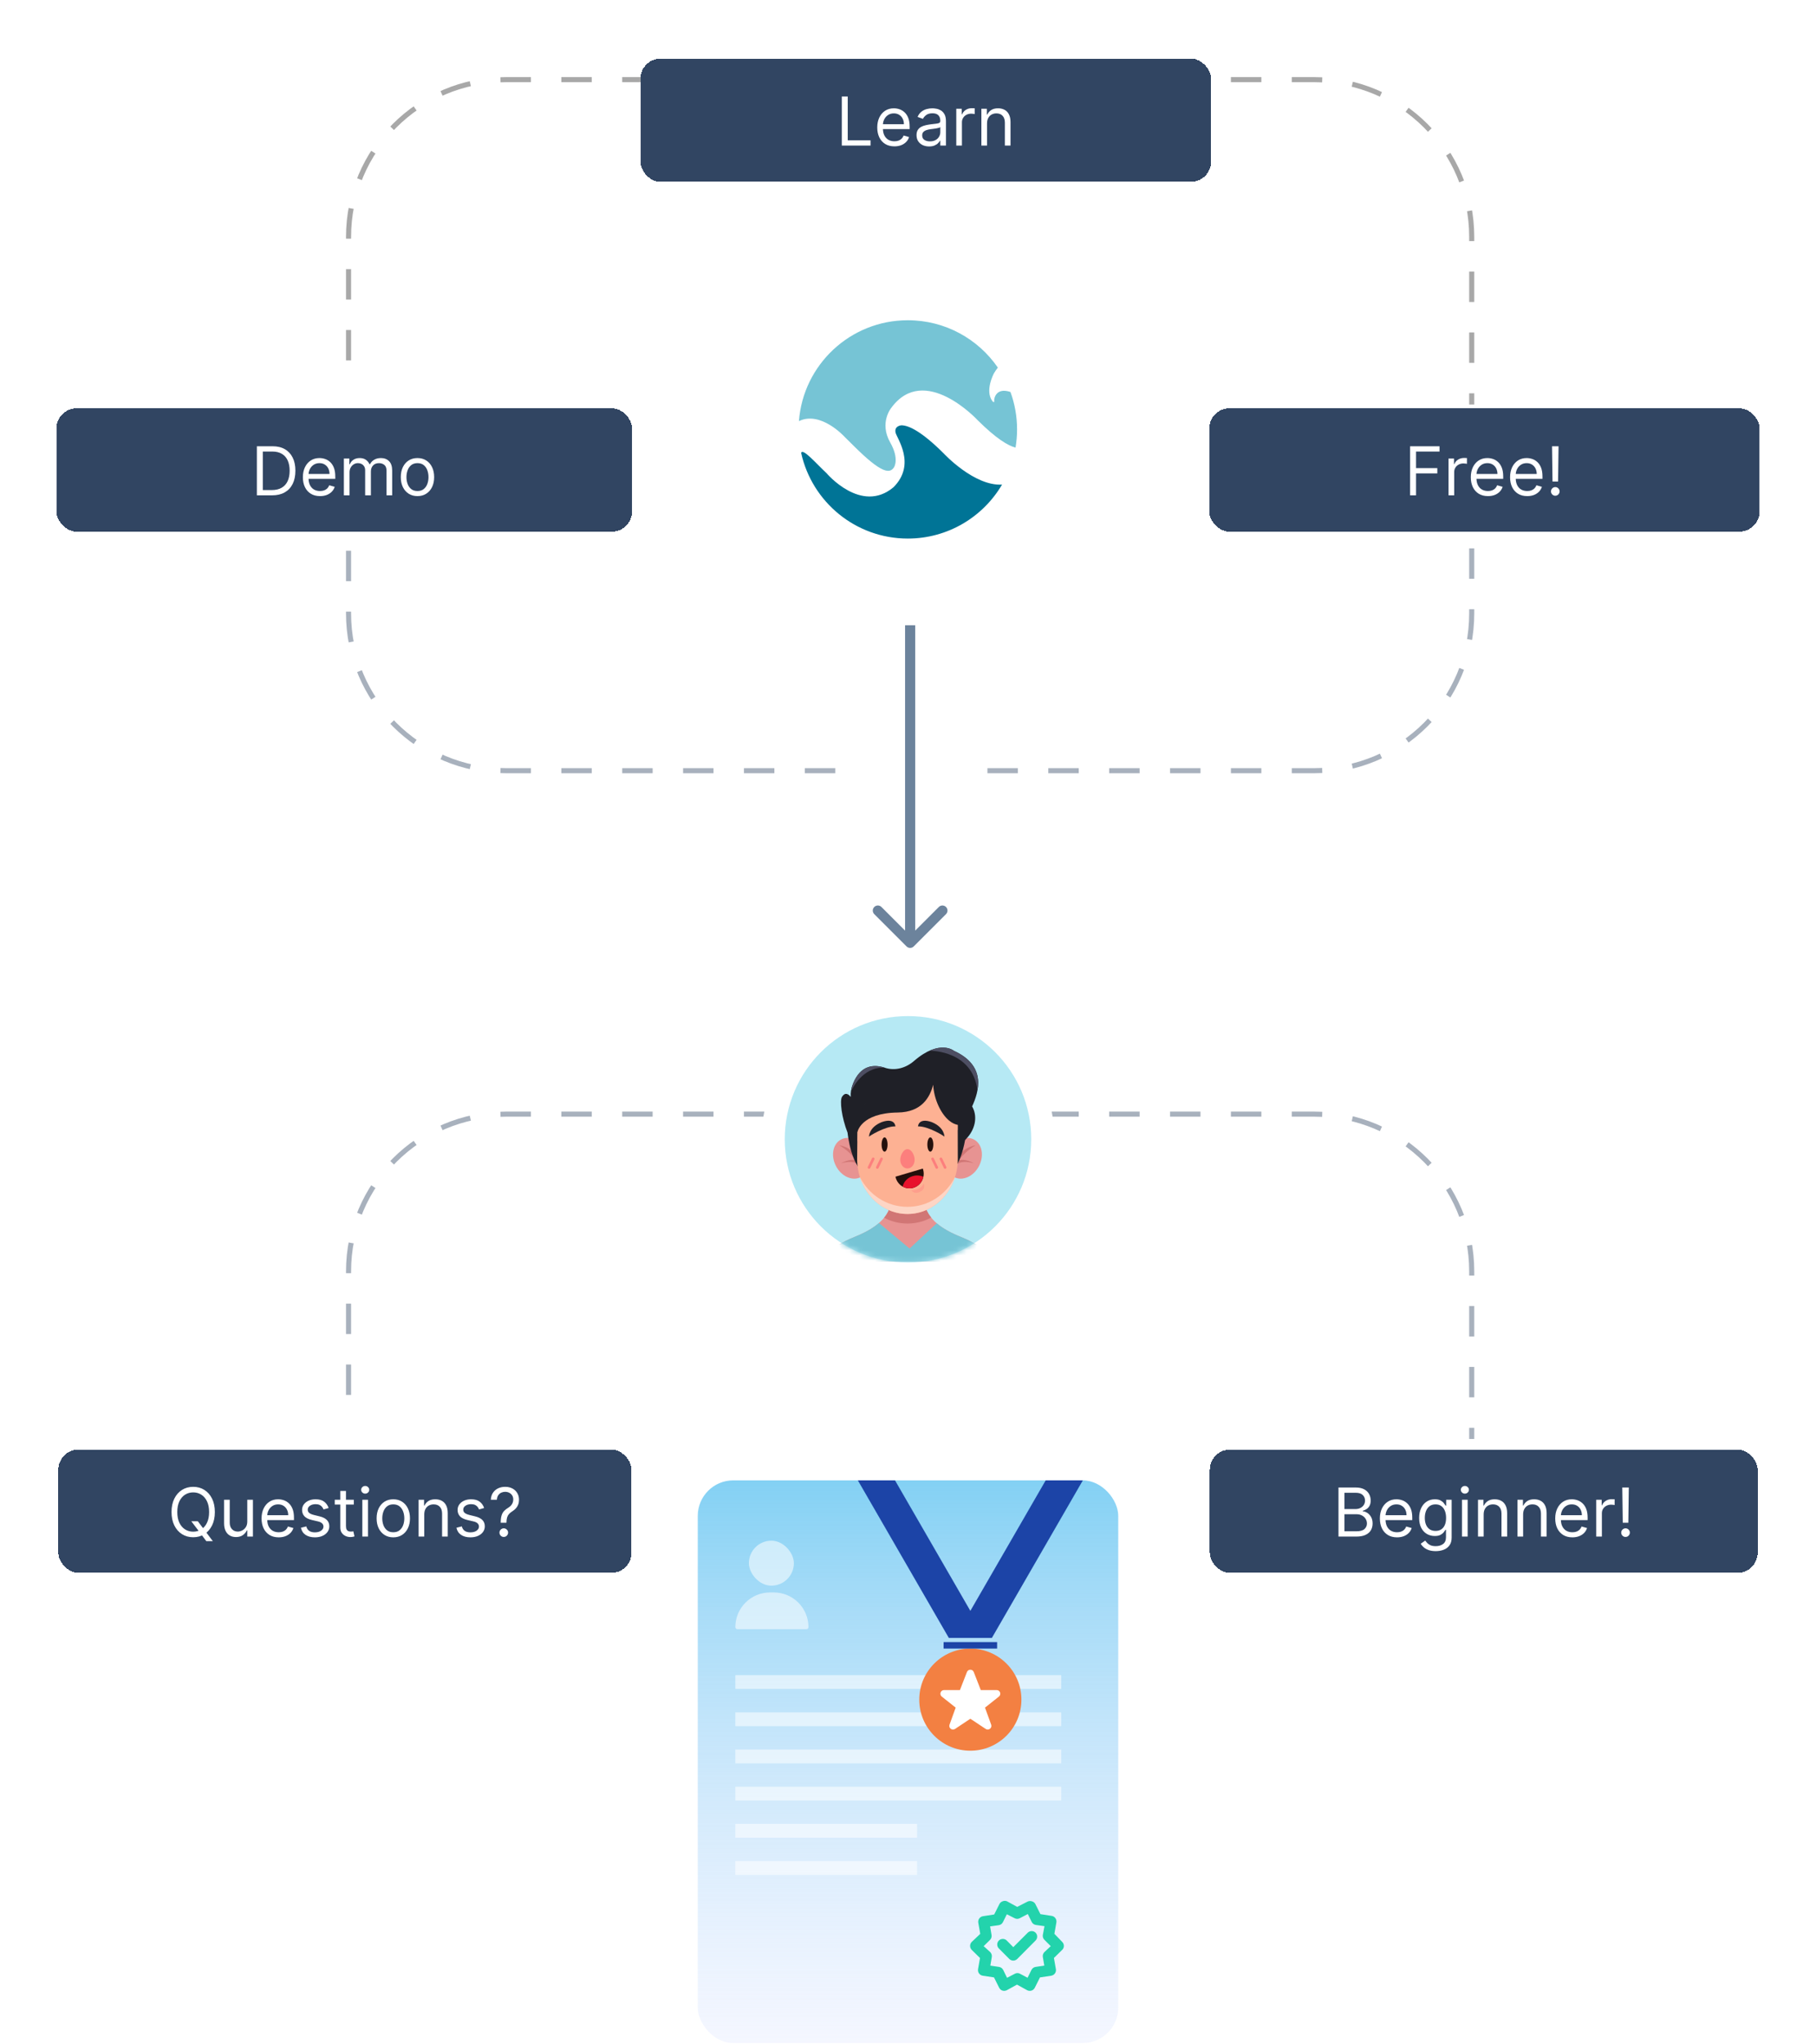 <svg width="358" height="403" viewBox="0 0 358 403" fill="none" xmlns="http://www.w3.org/2000/svg">
<path d="M68.711 71.058V46.703C68.711 29.582 82.59 15.703 99.711 15.703H259.129C276.25 15.703 290.129 29.582 290.129 46.703V79.741" stroke="black" stroke-opacity="0.34" stroke-dasharray="6 6"/>
<path d="M68.711 275.003V250.648C68.711 233.528 82.59 219.648 99.711 219.648H259.129C276.25 219.648 290.129 233.528 290.129 250.648V283.686" stroke="#314562" stroke-opacity="0.42" stroke-dasharray="6 6"/>
<path d="M68.711 96.583V120.937C68.711 138.058 82.59 151.938 99.711 151.938H259.129C276.25 151.938 290.129 138.058 290.129 120.937V87.9" stroke="#314562" stroke-opacity="0.42" stroke-dasharray="6 6"/>
<g filter="url(#filter0_d_784_9087)">
<rect x="150.152" y="55.922" width="57.698" height="57.466" rx="28.733" fill="white"/>
</g>
<g filter="url(#filter1_d_784_9087)">
<rect x="150.152" y="195.877" width="57.698" height="57.466" rx="28.733" fill="white"/>
</g>
<rect x="168.016" y="142.82" width="22.807" height="23.506" fill="white"/>
<path d="M180.129 186.584C179.738 186.975 179.105 186.975 178.715 186.584L172.351 180.22C171.96 179.83 171.96 179.196 172.351 178.806C172.741 178.415 173.374 178.415 173.765 178.806L179.422 184.463L185.079 178.806C185.469 178.415 186.102 178.415 186.493 178.806C186.883 179.196 186.883 179.83 186.493 180.22L180.129 186.584ZM178.422 185.877L178.422 123.268L180.422 123.268L180.422 185.877L178.422 185.877Z" fill="#6C839C"/>
<path d="M195.994 78.972C196.079 79.542 195.678 79.133 195.678 79.133C194.045 77.047 195.963 73.559 195.963 73.559C196.21 73.159 196.456 72.797 196.71 72.466C192.828 66.83 186.333 63.135 178.961 63.135C167.621 63.135 158.338 71.904 157.498 83.022C161.789 80.943 166.465 86.086 166.465 86.086L168.306 87.91C173.845 93.438 175.44 93.392 176.241 92.122C176.241 92.122 177.351 90.513 175.502 87.248C173.26 83.306 175.718 80.388 175.718 80.388C182.243 71.527 192.689 82.798 192.689 82.798C196.379 86.478 198.721 87.857 200.2 88.249C200.393 87.079 200.501 85.886 200.501 84.662C200.501 82.067 200.038 79.58 199.199 77.278C196.341 76.3 195.94 78.61 195.994 78.98V78.972Z" fill="#76C4D5"/>
<path d="M186.07 89.422C181.725 85.087 179.175 83.855 177.696 83.848C177.534 83.863 176.301 84.002 176.54 85.257C176.756 86.35 180.693 91.493 176.147 96.051C169.776 101.417 162.935 93.279 162.935 93.279C160.817 91.308 158.259 88.298 157.936 89.291C160.062 98.946 168.667 106.175 178.959 106.175C186.879 106.175 193.797 101.902 197.541 95.535C192.048 95.866 186.07 89.422 186.07 89.422Z" fill="#007496"/>
<circle cx="179.001" cy="224.61" r="28.851" fill="white"/>
<circle cx="179" cy="224.61" r="24.295" fill="#B6E9F4"/>
<mask id="mask0_784_9087" style="mask-type:alpha" maskUnits="userSpaceOnUse" x="154" y="200" width="50" height="49">
<circle cx="179.001" cy="224.608" r="24.294" fill="#C4C4C4"/>
</mask>
<g mask="url(#mask0_784_9087)">
<path d="M189.364 243.83C183.555 241.492 181.641 238.586 182.136 234.406H178.582H178.156H175.745C176.241 238.586 174.327 241.492 168.517 243.83C162.708 246.167 161.928 248.72 161.928 248.72H177.478H178.579H195.951C195.954 248.72 195.177 246.167 189.364 243.83Z" fill="#E79392"/>
<path d="M178.901 241.217C180.577 241.217 182.161 240.794 183.569 240.04C182.283 238.447 181.88 236.602 182.141 234.406H178.587H178.16H175.75C176.011 236.618 175.601 238.473 174.295 240.073C175.687 240.807 177.251 241.217 178.901 241.217Z" fill="#D17675"/>
<path d="M189.364 243.829C187.351 243.019 185.807 242.14 184.666 241.164L179.31 246.14L173.275 241.111C172.131 242.11 170.567 243.003 168.517 243.829C162.708 246.167 161.928 248.719 161.928 248.719H177.478H178.579H195.951C195.954 248.719 195.177 246.167 189.364 243.829Z" fill="#76C4D5"/>
<path d="M170.687 226.816C171.758 228.862 171.308 231.213 169.685 232.063C168.062 232.913 165.876 231.941 164.805 229.891C163.733 227.844 164.183 225.493 165.807 224.643C167.433 223.794 169.616 224.766 170.687 226.816Z" fill="#E79392"/>
<path d="M169.747 230.725C169.74 230.642 169.724 230.569 169.717 230.49C169.731 230.55 169.737 230.596 169.74 230.635C169.731 230.219 169.671 229.878 169.565 229.611C168.719 226.142 165.479 225.795 165.479 225.795C167.122 226.787 168.147 227.881 168.782 228.787C167.614 228.311 165.816 229.32 165.816 229.32C167.955 228.754 168.927 229.224 169.373 229.766C169.661 230.348 169.747 230.725 169.747 230.725Z" fill="#D17675"/>
<path d="M187.107 226.816C186.036 228.862 186.486 231.213 188.109 232.063C189.733 232.913 191.918 231.941 192.99 229.891C194.061 227.844 193.611 225.493 191.988 224.643C190.364 223.794 188.179 224.766 187.107 226.816Z" fill="#E79392"/>
<path d="M188.051 230.725C188.057 230.642 188.074 230.569 188.081 230.49C188.067 230.55 188.061 230.596 188.057 230.635C188.067 230.219 188.127 229.878 188.233 229.611C189.079 226.142 192.319 225.795 192.319 225.795C190.676 226.787 189.651 227.881 189.016 228.787C190.18 228.311 191.982 229.32 191.982 229.32C189.846 228.754 188.871 229.224 188.424 229.766C188.133 230.348 188.051 230.725 188.051 230.725Z" fill="#D17675"/>
<path d="M191.642 218.121C192.961 215.235 194.571 210.136 188.048 207.16C188.094 207.184 185.257 204.793 180.215 209.141C178.608 210.553 176.452 211.171 174.409 210.493C172.372 209.815 169.687 209.895 168.183 213.591C167.779 214.583 167.65 215.473 167.717 216.26C167.244 215.665 166.599 215.278 165.997 216.223C165.511 216.974 165.911 220.3 167.088 223.306C167.088 223.306 167.776 230.527 171.066 231.648L174.306 227.204C176.991 227.141 180.34 227.055 183.091 226.992L186.487 231.648C188.838 230.848 189.86 226.939 190.253 224.767C190.382 224.625 190.508 224.483 190.637 224.341C192.154 222.667 192.726 220.346 191.797 218.425C191.754 218.32 191.701 218.22 191.642 218.121Z" fill="#1F2027"/>
<path d="M174.412 210.493C172.376 209.815 169.691 209.895 168.186 213.591C168.028 213.981 167.912 214.355 167.836 214.712L167.919 214.917C167.915 214.917 169.909 210.262 174.412 210.493Z" fill="#4D4E62"/>
<path d="M188.044 207.16C188.08 207.18 186.368 205.735 183.227 207.147C183.842 207.14 191.688 207.23 192.699 214.917C193.172 212.269 192.541 209.21 188.044 207.16Z" fill="#4D4E62"/>
<path d="M175.906 215.163C172.143 215.163 169.082 218.191 169.042 221.954L168.973 228.497C168.973 234.482 173.416 239.332 178.895 239.332C184.377 239.332 188.818 234.482 188.818 228.497L188.798 221.557C188.788 218.023 186.516 213.152 182.982 213.152L175.906 215.163Z" fill="#FDB193"/>
<path opacity="0.39" d="M179.686 234.675C179.686 234.675 181.464 234.732 182.099 233.316C182.099 233.316 182.605 234.345 181.392 234.95C180.182 235.558 179.686 234.675 179.686 234.675Z" fill="#FF8282"/>
<path opacity="0.55" d="M188.809 221.553C188.799 218.019 186.528 213.148 182.993 213.148L175.911 215.159C172.148 215.159 169.086 218.187 169.047 221.95L169.014 225.051L170.009 223.349C170.016 223.319 170.697 220.403 176.982 220.323C179.178 220.294 181.852 219.652 183.588 217.133C184.213 219.011 185.258 220.7 186.501 221.715C187.225 222.304 187.999 222.658 188.806 222.777L188.809 221.553Z" fill="#FDB193"/>
<path d="M178.895 237.923C174.808 237.923 171.267 235.533 169.518 232.041C170.863 236.283 174.55 239.332 178.895 239.332C183.239 239.332 186.926 236.283 188.272 232.041C186.522 235.533 182.981 237.923 178.895 237.923Z" fill="#FDD5C5"/>
<path d="M181.92 230.383C182.036 230.697 182.099 231.037 182.099 231.395C182.099 232.988 180.839 234.281 179.285 234.281C177.926 234.281 176.792 233.292 176.527 231.98L181.92 230.383Z" fill="#230F0B"/>
<path d="M179.278 234.281C178.796 234.281 178.346 234.155 177.949 233.937C178.207 232.684 179.388 231.738 180.803 231.738C181.242 231.738 181.656 231.831 182.029 231.993C181.765 233.299 180.634 234.281 179.278 234.281Z" fill="#E8132C"/>
<path d="M180.313 228.66C180.313 229.599 179.679 230.359 178.895 230.359C178.111 230.359 177.477 229.599 177.477 228.66C177.477 227.721 178.111 226.547 178.895 226.547C179.679 226.544 180.313 227.717 180.313 228.66Z" fill="#FC7F7D"/>
<path d="M183.992 225.639C183.992 226.416 183.727 227.048 183.403 227.048C183.079 227.048 182.814 226.416 182.814 225.639C182.814 224.862 183.079 224.23 183.403 224.23C183.727 224.227 183.992 224.859 183.992 225.639Z" fill="#25110D"/>
<path d="M186.183 224.095C186.259 224.052 182.995 221.989 180.982 222.065C180.955 222.098 181.022 220.266 183.693 221.225C186.282 222.29 186.16 224.125 186.183 224.095Z" fill="#1F2027"/>
<path d="M174.383 227.048C174.709 227.048 174.972 226.417 174.972 225.639C174.972 224.861 174.709 224.23 174.383 224.23C174.058 224.23 173.795 224.861 173.795 225.639C173.795 226.417 174.058 227.048 174.383 227.048Z" fill="#25110D"/>
<path d="M171.308 224.095C171.232 224.052 174.495 221.989 176.509 222.065C176.535 222.098 176.469 220.266 173.798 221.225C171.205 222.29 171.331 224.125 171.308 224.095Z" fill="#1F2027"/>
<path d="M172.956 230.422C172.919 230.422 172.88 230.412 172.843 230.396C172.714 230.333 172.658 230.178 172.721 230.049L173.544 228.346C173.607 228.217 173.763 228.164 173.892 228.224C174.021 228.286 174.077 228.442 174.014 228.571L173.191 230.274C173.144 230.369 173.052 230.422 172.956 230.422Z" fill="#FC7F7D"/>
<path d="M171.315 230.422C171.279 230.422 171.239 230.412 171.203 230.396C171.074 230.333 171.018 230.178 171.08 230.049L171.904 228.346C171.967 228.217 172.122 228.164 172.251 228.224C172.38 228.286 172.436 228.442 172.373 228.571L171.55 230.274C171.507 230.369 171.414 230.422 171.315 230.422Z" fill="#FC7F7D"/>
<path d="M184.67 230.424C184.574 230.424 184.482 230.371 184.436 230.275L183.612 228.572C183.549 228.443 183.602 228.288 183.735 228.225C183.864 228.162 184.019 228.218 184.082 228.347L184.905 230.05C184.968 230.179 184.915 230.334 184.783 230.397C184.746 230.417 184.707 230.424 184.67 230.424Z" fill="#FC7F7D"/>
<path d="M186.311 230.424C186.215 230.424 186.123 230.371 186.076 230.275L185.253 228.572C185.19 228.443 185.243 228.288 185.375 228.225C185.504 228.162 185.66 228.218 185.722 228.347L186.546 230.05C186.609 230.179 186.556 230.334 186.423 230.397C186.387 230.417 186.347 230.424 186.311 230.424Z" fill="#FC7F7D"/>
<path d="M189.247 218.729L184.589 210.764L173.33 214.173L167.293 221.49C168.596 222.455 169.035 223.176 169.035 223.176C169.035 223.176 169.687 219.42 176.974 219.327C181.755 219.264 183.339 216.269 183.964 213.845C184.096 216.672 185.472 219.588 187.131 220.941C188.361 221.946 189.552 221.962 190.52 221.642L189.247 218.729Z" fill="#1F2027"/>
</g>
<g filter="url(#filter2_d_784_9087)">
<rect x="126.258" y="3.545" width="112.486" height="24.314" rx="4" fill="#314562" shape-rendering="crispEdges"/>
<path d="M165.948 20.701V11.027H167.12V19.662H171.617V20.701H165.948ZM176.322 20.852C175.622 20.852 175.019 20.698 174.512 20.389C174.009 20.078 173.62 19.643 173.346 19.086C173.075 18.525 172.939 17.873 172.939 17.13C172.939 16.387 173.075 15.732 173.346 15.165C173.62 14.595 174.001 14.151 174.489 13.833C174.98 13.512 175.553 13.351 176.208 13.351C176.586 13.351 176.959 13.414 177.328 13.54C177.696 13.666 178.032 13.871 178.334 14.154C178.636 14.434 178.877 14.806 179.057 15.269C179.236 15.732 179.326 16.302 179.326 16.979V17.451H173.733V16.488H178.192C178.192 16.078 178.11 15.713 177.947 15.392C177.786 15.07 177.556 14.817 177.257 14.631C176.961 14.445 176.611 14.352 176.208 14.352C175.764 14.352 175.38 14.463 175.056 14.683C174.734 14.9 174.487 15.184 174.314 15.533C174.141 15.883 174.054 16.258 174.054 16.658V17.3C174.054 17.848 174.149 18.312 174.338 18.694C174.53 19.072 174.796 19.36 175.136 19.558C175.476 19.753 175.871 19.851 176.322 19.851C176.614 19.851 176.879 19.81 177.115 19.728C177.354 19.643 177.561 19.517 177.734 19.35C177.907 19.18 178.041 18.969 178.135 18.717L179.212 19.02C179.099 19.385 178.909 19.706 178.641 19.983C178.373 20.257 178.043 20.471 177.649 20.626C177.255 20.777 176.813 20.852 176.322 20.852ZM183.157 20.871C182.697 20.871 182.28 20.785 181.905 20.611C181.53 20.435 181.233 20.182 181.012 19.851C180.792 19.517 180.682 19.114 180.682 18.642C180.682 18.226 180.763 17.889 180.927 17.631C181.091 17.369 181.31 17.165 181.584 17.017C181.858 16.869 182.16 16.758 182.491 16.686C182.825 16.61 183.16 16.551 183.497 16.506C183.938 16.45 184.295 16.407 184.569 16.379C184.846 16.348 185.048 16.296 185.174 16.223C185.303 16.151 185.367 16.025 185.367 15.845V15.807C185.367 15.341 185.24 14.979 184.985 14.721C184.733 14.463 184.35 14.334 183.837 14.334C183.305 14.334 182.888 14.45 182.585 14.683C182.283 14.916 182.07 15.165 181.948 15.43L180.889 15.052C181.078 14.611 181.33 14.268 181.645 14.022C181.963 13.773 182.31 13.6 182.684 13.502C183.062 13.402 183.434 13.351 183.799 13.351C184.032 13.351 184.3 13.379 184.602 13.436C184.908 13.49 185.202 13.601 185.486 13.771C185.772 13.941 186.01 14.198 186.199 14.541C186.388 14.885 186.482 15.345 186.482 15.921V20.701H185.367V19.719H185.311C185.235 19.876 185.109 20.045 184.933 20.224C184.757 20.404 184.522 20.556 184.229 20.682C183.936 20.808 183.579 20.871 183.157 20.871ZM183.327 19.87C183.768 19.87 184.139 19.783 184.442 19.61C184.747 19.437 184.977 19.213 185.131 18.939C185.289 18.665 185.367 18.377 185.367 18.075V17.055C185.32 17.111 185.216 17.163 185.056 17.21C184.898 17.254 184.716 17.294 184.508 17.328C184.303 17.36 184.103 17.388 183.908 17.413C183.716 17.436 183.56 17.454 183.44 17.47C183.15 17.508 182.88 17.569 182.628 17.654C182.379 17.736 182.177 17.861 182.023 18.027C181.872 18.191 181.796 18.415 181.796 18.698C181.796 19.086 181.94 19.378 182.226 19.577C182.516 19.772 182.883 19.87 183.327 19.87ZM188.517 20.701V13.445H189.594V14.541H189.67C189.802 14.182 190.041 13.891 190.388 13.668C190.734 13.444 191.125 13.332 191.559 13.332C191.641 13.332 191.743 13.334 191.866 13.337C191.989 13.34 192.082 13.345 192.145 13.351V14.485C192.107 14.475 192.02 14.461 191.885 14.442C191.753 14.42 191.613 14.409 191.465 14.409C191.112 14.409 190.797 14.483 190.52 14.631C190.246 14.776 190.029 14.978 189.868 15.236C189.711 15.491 189.632 15.782 189.632 16.11V20.701H188.517ZM194.581 16.337V20.701H193.466V13.445H194.543V14.579H194.638C194.808 14.211 195.066 13.915 195.412 13.691C195.759 13.464 196.206 13.351 196.754 13.351C197.245 13.351 197.675 13.452 198.044 13.653C198.412 13.852 198.699 14.154 198.903 14.56C199.108 14.963 199.21 15.474 199.21 16.091V20.701H198.096V16.166C198.096 15.596 197.948 15.152 197.652 14.834C197.355 14.513 196.949 14.352 196.433 14.352C196.077 14.352 195.759 14.43 195.479 14.584C195.201 14.738 194.983 14.963 194.822 15.259C194.661 15.556 194.581 15.915 194.581 16.337Z" fill="white"/>
</g>
<g filter="url(#filter3_d_784_9087)">
<rect x="11.123" y="72.498" width="113.486" height="24.314" rx="4" fill="#314562" shape-rendering="crispEdges"/>
<path d="M53.623 89.654H50.638V79.98H53.756C54.694 79.98 55.497 80.174 56.165 80.561C56.832 80.945 57.344 81.498 57.7 82.219C58.056 82.937 58.234 83.797 58.234 84.798C58.234 85.806 58.054 86.674 57.695 87.401C57.336 88.125 56.813 88.683 56.127 89.073C55.441 89.461 54.606 89.654 53.623 89.654ZM51.809 88.615H53.548C54.348 88.615 55.011 88.461 55.536 88.152C56.062 87.844 56.455 87.404 56.713 86.834C56.971 86.264 57.1 85.586 57.1 84.798C57.1 84.017 56.972 83.345 56.717 82.781C56.462 82.214 56.081 81.78 55.574 81.478C55.067 81.172 54.436 81.019 53.68 81.019H51.809V88.615ZM63.09 89.805C62.391 89.805 61.788 89.651 61.281 89.343C60.777 89.031 60.388 88.596 60.114 88.039C59.843 87.478 59.708 86.826 59.708 86.083C59.708 85.34 59.843 84.685 60.114 84.118C60.388 83.548 60.769 83.104 61.257 82.786C61.748 82.465 62.321 82.304 62.976 82.304C63.354 82.304 63.727 82.367 64.096 82.493C64.464 82.619 64.8 82.824 65.102 83.107C65.404 83.388 65.645 83.759 65.825 84.222C66.004 84.685 66.094 85.255 66.094 85.932V86.404H60.501V85.441H64.96C64.96 85.031 64.879 84.666 64.715 84.345C64.554 84.024 64.324 83.77 64.025 83.584C63.729 83.398 63.38 83.306 62.976 83.306C62.532 83.306 62.148 83.416 61.824 83.636C61.503 83.854 61.255 84.137 61.082 84.487C60.909 84.836 60.822 85.211 60.822 85.611V86.253C60.822 86.801 60.917 87.266 61.106 87.647C61.298 88.025 61.564 88.313 61.904 88.511C62.244 88.706 62.639 88.804 63.09 88.804C63.383 88.804 63.647 88.763 63.883 88.681C64.123 88.596 64.329 88.47 64.502 88.303C64.675 88.133 64.809 87.922 64.904 87.67L65.981 87.973C65.867 88.338 65.677 88.659 65.409 88.936C65.141 89.21 64.811 89.424 64.417 89.579C64.023 89.73 63.581 89.805 63.09 89.805ZM67.79 89.654V82.399H68.867V83.532H68.961C69.112 83.145 69.356 82.844 69.694 82.63C70.031 82.413 70.435 82.304 70.907 82.304C71.386 82.304 71.784 82.413 72.103 82.63C72.424 82.844 72.674 83.145 72.854 83.532H72.929C73.115 83.158 73.394 82.86 73.765 82.64C74.137 82.416 74.582 82.304 75.102 82.304C75.751 82.304 76.281 82.507 76.694 82.913C77.107 83.317 77.313 83.945 77.313 84.798V89.654H76.198V84.798C76.198 84.263 76.052 83.88 75.759 83.65C75.466 83.421 75.121 83.306 74.724 83.306C74.214 83.306 73.819 83.46 73.539 83.769C73.258 84.074 73.118 84.461 73.118 84.931V89.654H71.984V84.685C71.984 84.272 71.851 83.94 71.583 83.688C71.315 83.433 70.971 83.306 70.549 83.306C70.259 83.306 69.988 83.383 69.736 83.537C69.487 83.691 69.286 83.906 69.131 84.18C68.98 84.45 68.905 84.764 68.905 85.12V89.654H67.79ZM82.299 89.805C81.644 89.805 81.069 89.65 80.575 89.338C80.083 89.026 79.699 88.59 79.422 88.029C79.148 87.469 79.011 86.814 79.011 86.064C79.011 85.308 79.148 84.649 79.422 84.085C79.699 83.521 80.083 83.084 80.575 82.772C81.069 82.46 81.644 82.304 82.299 82.304C82.954 82.304 83.527 82.46 84.018 82.772C84.513 83.084 84.897 83.521 85.171 84.085C85.448 84.649 85.587 85.308 85.587 86.064C85.587 86.814 85.448 87.469 85.171 88.029C84.897 88.59 84.513 89.026 84.018 89.338C83.527 89.65 82.954 89.805 82.299 89.805ZM82.299 88.804C82.796 88.804 83.206 88.677 83.527 88.421C83.848 88.166 84.086 87.831 84.24 87.415C84.394 87 84.472 86.549 84.472 86.064C84.472 85.579 84.394 85.127 84.24 84.709C84.086 84.29 83.848 83.951 83.527 83.693C83.206 83.435 82.796 83.306 82.299 83.306C81.801 83.306 81.392 83.435 81.071 83.693C80.749 83.951 80.512 84.29 80.357 84.709C80.203 85.127 80.126 85.579 80.126 86.064C80.126 86.549 80.203 87 80.357 87.415C80.512 87.831 80.749 88.166 81.071 88.421C81.392 88.677 81.801 88.804 82.299 88.804Z" fill="white"/>
</g>
<g filter="url(#filter4_d_784_9087)">
<rect x="11.498" y="277.771" width="113" height="24.314" rx="4" fill="#314562" shape-rendering="crispEdges"/>
<path d="M37.708 291.905H38.993L40.07 293.322L40.353 293.7L41.959 295.835H40.674L39.616 294.418L39.352 294.059L37.708 291.905ZM42.356 290.091C42.356 291.111 42.172 291.993 41.803 292.736C41.435 293.479 40.929 294.052 40.287 294.455C39.645 294.858 38.911 295.06 38.086 295.06C37.261 295.06 36.527 294.858 35.884 294.455C35.242 294.052 34.737 293.479 34.368 292.736C34 291.993 33.815 291.111 33.815 290.091C33.815 289.07 34 288.189 34.368 287.445C34.737 286.702 35.242 286.129 35.884 285.726C36.527 285.323 37.261 285.121 38.086 285.121C38.911 285.121 39.645 285.323 40.287 285.726C40.929 286.129 41.435 286.702 41.803 287.445C42.172 288.189 42.356 289.07 42.356 290.091ZM41.222 290.091C41.222 289.253 41.082 288.546 40.802 287.97C40.525 287.393 40.148 286.957 39.673 286.661C39.2 286.365 38.671 286.217 38.086 286.217C37.5 286.217 36.969 286.365 36.494 286.661C36.021 286.957 35.645 287.393 35.365 287.97C35.088 288.546 34.949 289.253 34.949 290.091C34.949 290.928 35.088 291.635 35.365 292.212C35.645 292.788 36.021 293.224 36.494 293.52C36.969 293.816 37.5 293.964 38.086 293.964C38.671 293.964 39.2 293.816 39.673 293.52C40.148 293.224 40.525 292.788 40.802 292.212C41.082 291.635 41.222 290.928 41.222 290.091ZM48.747 291.961V287.672H49.862V294.928H48.747V293.7H48.672C48.502 294.068 48.237 294.381 47.878 294.64C47.519 294.895 47.066 295.022 46.517 295.022C46.064 295.022 45.661 294.923 45.308 294.725C44.956 294.523 44.678 294.221 44.477 293.818C44.275 293.411 44.175 292.9 44.175 292.282V287.672H45.289V292.207C45.289 292.736 45.437 293.158 45.733 293.473C46.033 293.788 46.414 293.945 46.877 293.945C47.154 293.945 47.435 293.874 47.722 293.733C48.012 293.591 48.254 293.374 48.45 293.081C48.648 292.788 48.747 292.415 48.747 291.961ZM54.946 295.079C54.247 295.079 53.644 294.925 53.137 294.616C52.633 294.304 52.244 293.87 51.97 293.312C51.699 292.752 51.564 292.1 51.564 291.357C51.564 290.613 51.699 289.958 51.97 289.392C52.244 288.822 52.625 288.378 53.113 288.059C53.604 287.738 54.177 287.578 54.833 287.578C55.21 287.578 55.584 287.641 55.952 287.767C56.32 287.893 56.656 288.097 56.958 288.381C57.26 288.661 57.501 289.033 57.681 289.495C57.86 289.958 57.95 290.528 57.95 291.205V291.678H52.357V290.714H56.816C56.816 290.305 56.734 289.939 56.571 289.618C56.41 289.297 56.18 289.044 55.881 288.858C55.585 288.672 55.236 288.579 54.833 288.579C54.388 288.579 54.004 288.689 53.68 288.91C53.359 289.127 53.111 289.41 52.938 289.76C52.765 290.11 52.678 290.484 52.678 290.884V291.527C52.678 292.075 52.773 292.539 52.962 292.92C53.154 293.298 53.42 293.586 53.76 293.785C54.1 293.98 54.495 294.077 54.946 294.077C55.239 294.077 55.503 294.037 55.739 293.955C55.979 293.87 56.185 293.744 56.358 293.577C56.531 293.407 56.665 293.196 56.76 292.944L57.837 293.246C57.723 293.611 57.533 293.933 57.265 294.21C56.998 294.484 56.667 294.698 56.273 294.852C55.88 295.003 55.437 295.079 54.946 295.079ZM64.785 289.297L63.784 289.58C63.721 289.414 63.628 289.251 63.505 289.094C63.386 288.933 63.222 288.801 63.014 288.697C62.806 288.593 62.54 288.541 62.216 288.541C61.772 288.541 61.402 288.644 61.105 288.848C60.813 289.05 60.666 289.307 60.666 289.618C60.666 289.895 60.767 290.114 60.969 290.275C61.17 290.435 61.485 290.569 61.913 290.676L62.99 290.941C63.639 291.098 64.122 291.339 64.441 291.664C64.759 291.985 64.918 292.399 64.918 292.906C64.918 293.322 64.798 293.693 64.559 294.021C64.322 294.348 63.992 294.607 63.567 294.795C63.142 294.984 62.647 295.079 62.083 295.079C61.343 295.079 60.731 294.918 60.246 294.597C59.761 294.276 59.454 293.807 59.325 293.189L60.383 292.925C60.484 293.315 60.674 293.608 60.954 293.803C61.238 293.999 61.608 294.096 62.065 294.096C62.584 294.096 62.997 293.986 63.302 293.766C63.611 293.542 63.765 293.274 63.765 292.963C63.765 292.711 63.677 292.5 63.501 292.33C63.324 292.156 63.053 292.027 62.688 291.942L61.479 291.659C60.814 291.501 60.326 291.257 60.014 290.927C59.706 290.593 59.551 290.176 59.551 289.675C59.551 289.266 59.666 288.903 59.896 288.589C60.129 288.274 60.446 288.026 60.846 287.847C61.249 287.667 61.706 287.578 62.216 287.578C62.934 287.578 63.497 287.735 63.907 288.05C64.319 288.365 64.612 288.781 64.785 289.297ZM69.751 287.672V288.617H65.991V287.672H69.751ZM67.087 285.934H68.202V292.849C68.202 293.164 68.247 293.4 68.339 293.558C68.433 293.712 68.553 293.816 68.698 293.87C68.846 293.92 69.002 293.945 69.165 293.945C69.288 293.945 69.389 293.939 69.468 293.926C69.546 293.911 69.609 293.898 69.657 293.889L69.883 294.89C69.808 294.918 69.702 294.947 69.567 294.975C69.431 295.006 69.26 295.022 69.052 295.022C68.737 295.022 68.428 294.955 68.126 294.819C67.827 294.684 67.578 294.477 67.38 294.2C67.185 293.923 67.087 293.574 67.087 293.152V285.934ZM71.428 294.928V287.672H72.543V294.928H71.428ZM71.995 286.463C71.778 286.463 71.59 286.389 71.433 286.241C71.278 286.093 71.201 285.915 71.201 285.707C71.201 285.499 71.278 285.321 71.433 285.173C71.59 285.025 71.778 284.951 71.995 284.951C72.212 284.951 72.398 285.025 72.552 285.173C72.71 285.321 72.788 285.499 72.788 285.707C72.788 285.915 72.71 286.093 72.552 286.241C72.398 286.389 72.212 286.463 71.995 286.463ZM77.532 295.079C76.877 295.079 76.302 294.923 75.808 294.611C75.317 294.299 74.933 293.863 74.656 293.303C74.382 292.742 74.245 292.087 74.245 291.338C74.245 290.582 74.382 289.922 74.656 289.358C74.933 288.795 75.317 288.357 75.808 288.045C76.302 287.734 76.877 287.578 77.532 287.578C78.187 287.578 78.76 287.734 79.252 288.045C79.746 288.357 80.13 288.795 80.404 289.358C80.681 289.922 80.82 290.582 80.82 291.338C80.82 292.087 80.681 292.742 80.404 293.303C80.13 293.863 79.746 294.299 79.252 294.611C78.76 294.923 78.187 295.079 77.532 295.079ZM77.532 294.077C78.03 294.077 78.439 293.95 78.76 293.695C79.082 293.44 79.319 293.104 79.474 292.689C79.628 292.273 79.705 291.823 79.705 291.338C79.705 290.853 79.628 290.401 79.474 289.982C79.319 289.563 79.082 289.225 78.76 288.966C78.439 288.708 78.03 288.579 77.532 288.579C77.035 288.579 76.625 288.708 76.304 288.966C75.983 289.225 75.745 289.563 75.591 289.982C75.436 290.401 75.359 290.853 75.359 291.338C75.359 291.823 75.436 292.273 75.591 292.689C75.745 293.104 75.983 293.44 76.304 293.695C76.625 293.95 77.035 294.077 77.532 294.077ZM83.636 290.563V294.928H82.522V287.672H83.599V288.806H83.693C83.863 288.437 84.121 288.141 84.468 287.918C84.814 287.691 85.261 287.578 85.809 287.578C86.301 287.578 86.731 287.678 87.099 287.88C87.467 288.078 87.754 288.381 87.959 288.787C88.163 289.19 88.266 289.7 88.266 290.317V294.928H87.151V290.393C87.151 289.823 87.003 289.379 86.707 289.061C86.411 288.74 86.005 288.579 85.488 288.579C85.132 288.579 84.814 288.656 84.534 288.811C84.257 288.965 84.038 289.19 83.877 289.486C83.717 289.782 83.636 290.141 83.636 290.563ZM95.442 289.297L94.441 289.58C94.378 289.414 94.285 289.251 94.162 289.094C94.043 288.933 93.879 288.801 93.671 288.697C93.463 288.593 93.197 288.541 92.873 288.541C92.428 288.541 92.058 288.644 91.763 288.848C91.47 289.05 91.323 289.307 91.323 289.618C91.323 289.895 91.424 290.114 91.626 290.275C91.827 290.435 92.142 290.569 92.57 290.676L93.647 290.941C94.296 291.098 94.779 291.339 95.097 291.664C95.415 291.985 95.575 292.399 95.575 292.906C95.575 293.322 95.455 293.693 95.216 294.021C94.979 294.348 94.649 294.607 94.224 294.795C93.798 294.984 93.304 295.079 92.74 295.079C92 295.079 91.388 294.918 90.903 294.597C90.418 294.276 90.111 293.807 89.982 293.189L91.04 292.925C91.141 293.315 91.331 293.608 91.611 293.803C91.895 293.999 92.265 294.096 92.721 294.096C93.241 294.096 93.654 293.986 93.959 293.766C94.268 293.542 94.422 293.274 94.422 292.963C94.422 292.711 94.334 292.5 94.157 292.33C93.981 292.156 93.71 292.027 93.345 291.942L92.136 291.659C91.471 291.501 90.983 291.257 90.671 290.927C90.363 290.593 90.208 290.176 90.208 289.675C90.208 289.266 90.323 288.903 90.553 288.589C90.786 288.274 91.103 288.026 91.503 287.847C91.906 287.667 92.362 287.578 92.873 287.578C93.591 287.578 94.154 287.735 94.564 288.05C94.976 288.365 95.269 288.781 95.442 289.297ZM98.707 292.207V292.15C98.714 291.549 98.777 291.07 98.897 290.714C99.016 290.358 99.186 290.07 99.407 289.85C99.627 289.629 99.892 289.426 100.2 289.24C100.386 289.127 100.553 288.993 100.701 288.839C100.849 288.681 100.965 288.5 101.051 288.296C101.139 288.091 101.183 287.864 101.183 287.615C101.183 287.307 101.11 287.039 100.965 286.812C100.821 286.586 100.627 286.411 100.384 286.288C100.142 286.165 99.873 286.104 99.577 286.104C99.319 286.104 99.07 286.157 98.83 286.264C98.591 286.372 98.391 286.54 98.23 286.77C98.07 287 97.977 287.301 97.952 287.672H96.761C96.787 287.137 96.925 286.679 97.177 286.297C97.432 285.916 97.767 285.625 98.183 285.424C98.602 285.222 99.067 285.121 99.577 285.121C100.131 285.121 100.613 285.232 101.022 285.452C101.435 285.672 101.753 285.975 101.976 286.359C102.203 286.743 102.316 287.181 102.316 287.672C102.316 288.019 102.263 288.332 102.156 288.612C102.052 288.892 101.901 289.143 101.702 289.363C101.507 289.584 101.271 289.779 100.994 289.949C100.717 290.122 100.495 290.305 100.328 290.497C100.161 290.686 100.04 290.911 99.964 291.172C99.888 291.434 99.847 291.76 99.841 292.15V292.207H98.707ZM99.312 295.003C99.079 295.003 98.879 294.92 98.712 294.753C98.545 294.586 98.462 294.386 98.462 294.153C98.462 293.92 98.545 293.72 98.712 293.553C98.879 293.386 99.079 293.303 99.312 293.303C99.545 293.303 99.745 293.386 99.912 293.553C100.079 293.72 100.162 293.92 100.162 294.153C100.162 294.307 100.123 294.449 100.044 294.578C99.969 294.707 99.866 294.811 99.737 294.89C99.611 294.966 99.47 295.003 99.312 295.003Z" fill="white"/>
</g>
<g filter="url(#filter5_d_784_9087)">
<rect x="238.389" y="72.498" width="108.486" height="24.314" rx="4" fill="#314562" shape-rendering="crispEdges"/>
<path d="M277.982 89.654V79.98H283.783V81.019H279.154V84.288H283.348V85.327H279.154V89.654H277.982ZM285.56 89.654V82.399H286.637V83.495H286.713C286.845 83.136 287.084 82.844 287.431 82.621C287.777 82.397 288.168 82.285 288.602 82.285C288.684 82.285 288.787 82.287 288.909 82.29C289.032 82.293 289.125 82.298 289.188 82.304V83.438C289.15 83.428 289.064 83.414 288.928 83.395C288.796 83.373 288.656 83.362 288.508 83.362C288.155 83.362 287.84 83.436 287.563 83.584C287.289 83.729 287.072 83.931 286.911 84.189C286.754 84.444 286.675 84.735 286.675 85.063V89.654H285.56ZM293.331 89.805C292.632 89.805 292.029 89.651 291.522 89.343C291.018 89.031 290.629 88.596 290.355 88.039C290.084 87.478 289.949 86.826 289.949 86.083C289.949 85.34 290.084 84.685 290.355 84.118C290.629 83.548 291.01 83.104 291.498 82.786C291.989 82.465 292.562 82.304 293.217 82.304C293.595 82.304 293.968 82.367 294.337 82.493C294.705 82.619 295.041 82.824 295.343 83.107C295.645 83.388 295.886 83.759 296.066 84.222C296.245 84.685 296.335 85.255 296.335 85.932V86.404H290.742V85.441H295.201C295.201 85.031 295.119 84.666 294.956 84.345C294.795 84.024 294.565 83.77 294.266 83.584C293.97 83.398 293.62 83.306 293.217 83.306C292.773 83.306 292.389 83.416 292.065 83.636C291.744 83.854 291.496 84.137 291.323 84.487C291.15 84.836 291.063 85.211 291.063 85.611V86.253C291.063 86.801 291.158 87.266 291.347 87.647C291.539 88.025 291.805 88.313 292.145 88.511C292.485 88.706 292.88 88.804 293.331 88.804C293.624 88.804 293.888 88.763 294.124 88.681C294.364 88.596 294.57 88.47 294.743 88.303C294.916 88.133 295.05 87.922 295.145 87.67L296.222 87.973C296.108 88.338 295.918 88.659 295.65 88.936C295.382 89.21 295.052 89.424 294.658 89.579C294.264 89.73 293.822 89.805 293.331 89.805ZM301.073 89.805C300.374 89.805 299.771 89.651 299.264 89.343C298.76 89.031 298.371 88.596 298.097 88.039C297.826 87.478 297.691 86.826 297.691 86.083C297.691 85.34 297.826 84.685 298.097 84.118C298.371 83.548 298.752 83.104 299.24 82.786C299.731 82.465 300.305 82.304 300.96 82.304C301.337 82.304 301.711 82.367 302.079 82.493C302.448 82.619 302.783 82.824 303.085 83.107C303.388 83.388 303.628 83.759 303.808 84.222C303.987 84.685 304.077 85.255 304.077 85.932V86.404H298.484V85.441H302.944C302.944 85.031 302.862 84.666 302.698 84.345C302.537 84.024 302.307 83.77 302.008 83.584C301.712 83.398 301.363 83.306 300.96 83.306C300.516 83.306 300.131 83.416 299.807 83.636C299.486 83.854 299.239 84.137 299.065 84.487C298.892 84.836 298.806 85.211 298.806 85.611V86.253C298.806 86.801 298.9 87.266 299.089 87.647C299.281 88.025 299.547 88.313 299.887 88.511C300.227 88.706 300.623 88.804 301.073 88.804C301.366 88.804 301.63 88.763 301.867 88.681C302.106 88.596 302.312 88.47 302.485 88.303C302.659 88.133 302.792 87.922 302.887 87.67L303.964 87.973C303.85 88.338 303.66 88.659 303.392 88.936C303.125 89.21 302.794 89.424 302.4 89.579C302.007 89.73 301.564 89.805 301.073 89.805ZM307.247 79.98L307.152 86.933H306.056L305.962 79.98H307.247ZM306.604 89.73C306.371 89.73 306.171 89.646 306.004 89.48C305.838 89.313 305.754 89.113 305.754 88.88C305.754 88.647 305.838 88.447 306.004 88.28C306.171 88.113 306.371 88.029 306.604 88.029C306.837 88.029 307.037 88.113 307.204 88.28C307.371 88.447 307.455 88.647 307.455 88.88C307.455 89.034 307.415 89.176 307.337 89.305C307.261 89.434 307.159 89.538 307.03 89.617C306.904 89.692 306.762 89.73 306.604 89.73Z" fill="white"/>
</g>
<g filter="url(#filter6_d_784_9087)">
<rect x="238.498" y="277.771" width="108" height="24.314" rx="4" fill="#314562" shape-rendering="crispEdges"/>
<path d="M263.863 294.928V285.254H267.246C267.92 285.254 268.475 285.37 268.913 285.603C269.351 285.833 269.677 286.143 269.891 286.534C270.105 286.921 270.212 287.351 270.212 287.823C270.212 288.239 270.138 288.582 269.99 288.853C269.845 289.124 269.653 289.338 269.414 289.495C269.178 289.653 268.921 289.769 268.644 289.845V289.939C268.94 289.958 269.237 290.062 269.537 290.251C269.836 290.44 270.086 290.711 270.288 291.064C270.489 291.416 270.59 291.848 270.59 292.358C270.59 292.843 270.48 293.279 270.259 293.667C270.039 294.054 269.691 294.361 269.215 294.588C268.74 294.814 268.121 294.928 267.359 294.928H263.863ZM265.035 293.889H267.359C268.124 293.889 268.667 293.741 268.989 293.444C269.313 293.145 269.475 292.783 269.475 292.358C269.475 292.031 269.392 291.728 269.225 291.451C269.058 291.171 268.82 290.947 268.512 290.78C268.203 290.61 267.838 290.525 267.416 290.525H265.035V293.889ZM265.035 289.505H267.208C267.561 289.505 267.879 289.436 268.162 289.297C268.449 289.158 268.675 288.963 268.842 288.711C269.012 288.459 269.097 288.163 269.097 287.823C269.097 287.398 268.949 287.038 268.653 286.742C268.357 286.442 267.888 286.293 267.246 286.293H265.035V289.505ZM275.406 295.079C274.707 295.079 274.104 294.925 273.597 294.616C273.093 294.304 272.704 293.87 272.43 293.312C272.159 292.752 272.024 292.1 272.024 291.357C272.024 290.613 272.159 289.958 272.43 289.392C272.704 288.822 273.085 288.378 273.573 288.059C274.064 287.738 274.637 287.578 275.292 287.578C275.67 287.578 276.044 287.641 276.412 287.767C276.78 287.893 277.116 288.097 277.418 288.381C277.72 288.661 277.961 289.033 278.141 289.495C278.32 289.958 278.41 290.528 278.41 291.205V291.678H272.817V290.714H277.276C277.276 290.305 277.195 289.939 277.031 289.618C276.87 289.297 276.64 289.044 276.341 288.858C276.045 288.672 275.696 288.579 275.292 288.579C274.848 288.579 274.464 288.689 274.14 288.91C273.819 289.127 273.571 289.41 273.398 289.76C273.225 290.11 273.138 290.484 273.138 290.884V291.527C273.138 292.075 273.233 292.539 273.422 292.92C273.614 293.298 273.88 293.586 274.22 293.785C274.56 293.98 274.956 294.077 275.406 294.077C275.699 294.077 275.963 294.037 276.199 293.955C276.439 293.87 276.645 293.744 276.818 293.577C276.991 293.407 277.125 293.196 277.22 292.944L278.297 293.246C278.183 293.611 277.993 293.933 277.725 294.21C277.458 294.484 277.127 294.698 276.733 294.852C276.34 295.003 275.897 295.079 275.406 295.079ZM283.035 297.8C282.496 297.8 282.033 297.73 281.646 297.592C281.259 297.456 280.936 297.277 280.678 297.053C280.422 296.833 280.219 296.597 280.068 296.345L280.956 295.721C281.057 295.854 281.185 296.005 281.339 296.175C281.493 296.348 281.704 296.498 281.972 296.624C282.243 296.753 282.597 296.817 283.035 296.817C283.62 296.817 284.104 296.676 284.485 296.392C284.866 296.109 285.056 295.665 285.056 295.06V293.586H284.962C284.88 293.718 284.764 293.882 284.612 294.077C284.464 294.27 284.25 294.441 283.97 294.592C283.693 294.74 283.318 294.814 282.846 294.814C282.26 294.814 281.734 294.676 281.268 294.399C280.805 294.122 280.438 293.718 280.167 293.189C279.9 292.66 279.766 292.018 279.766 291.262C279.766 290.519 279.897 289.872 280.158 289.321C280.419 288.766 280.783 288.338 281.249 288.036C281.715 287.73 282.254 287.578 282.865 287.578C283.337 287.578 283.712 287.656 283.989 287.814C284.269 287.968 284.483 288.144 284.631 288.343C284.782 288.538 284.899 288.699 284.981 288.825H285.094V287.672H286.171V295.136C286.171 295.759 286.03 296.266 285.746 296.657C285.466 297.05 285.088 297.338 284.612 297.521C284.14 297.707 283.614 297.8 283.035 297.8ZM282.997 293.813C283.444 293.813 283.822 293.711 284.131 293.506C284.439 293.301 284.674 293.007 284.834 292.623C284.995 292.238 285.075 291.779 285.075 291.243C285.075 290.72 284.997 290.259 284.839 289.859C284.682 289.459 284.449 289.146 284.14 288.919C283.831 288.692 283.45 288.579 282.997 288.579C282.525 288.579 282.131 288.699 281.816 288.938C281.504 289.177 281.27 289.499 281.112 289.902C280.958 290.305 280.881 290.752 280.881 291.243C280.881 291.747 280.959 292.193 281.117 292.58C281.277 292.964 281.514 293.267 281.825 293.487C282.14 293.704 282.531 293.813 282.997 293.813ZM288.212 294.928V287.672H289.327V294.928H288.212ZM288.779 286.463C288.561 286.463 288.374 286.389 288.217 286.241C288.062 286.093 287.985 285.915 287.985 285.707C287.985 285.499 288.062 285.321 288.217 285.173C288.374 285.025 288.561 284.951 288.779 284.951C288.996 284.951 289.182 285.025 289.336 285.173C289.494 285.321 289.572 285.499 289.572 285.707C289.572 285.915 289.494 286.093 289.336 286.241C289.182 286.389 288.996 286.463 288.779 286.463ZM292.483 290.563V294.928H291.368V287.672H292.445V288.806H292.54C292.71 288.437 292.968 288.141 293.315 287.918C293.661 287.691 294.108 287.578 294.656 287.578C295.147 287.578 295.577 287.678 295.946 287.88C296.314 288.078 296.601 288.381 296.805 288.787C297.01 289.19 297.113 289.7 297.113 290.317V294.928H295.998V290.393C295.998 289.823 295.85 289.379 295.554 289.061C295.258 288.74 294.851 288.579 294.335 288.579C293.979 288.579 293.661 288.656 293.381 288.811C293.104 288.965 292.885 289.19 292.724 289.486C292.564 289.782 292.483 290.141 292.483 290.563ZM300.264 290.563V294.928H299.15V287.672H300.227V288.806H300.321C300.491 288.437 300.749 288.141 301.096 287.918C301.442 287.691 301.889 287.578 302.437 287.578C302.929 287.578 303.358 287.678 303.727 287.88C304.095 288.078 304.382 288.381 304.587 288.787C304.791 289.19 304.894 289.7 304.894 290.317V294.928H303.779V290.393C303.779 289.823 303.631 289.379 303.335 289.061C303.039 288.74 302.633 288.579 302.116 288.579C301.76 288.579 301.442 288.656 301.162 288.811C300.885 288.965 300.666 289.19 300.505 289.486C300.345 289.782 300.264 290.141 300.264 290.563ZM309.973 295.079C309.274 295.079 308.671 294.925 308.164 294.616C307.66 294.304 307.271 293.87 306.997 293.312C306.726 292.752 306.591 292.1 306.591 291.357C306.591 290.613 306.726 289.958 306.997 289.392C307.271 288.822 307.652 288.378 308.14 288.059C308.631 287.738 309.204 287.578 309.859 287.578C310.237 287.578 310.611 287.641 310.979 287.767C311.347 287.893 311.683 288.097 311.985 288.381C312.287 288.661 312.528 289.033 312.708 289.495C312.887 289.958 312.977 290.528 312.977 291.205V291.678H307.384V290.714H311.843C311.843 290.305 311.762 289.939 311.598 289.618C311.437 289.297 311.207 289.044 310.908 288.858C310.612 288.672 310.263 288.579 309.859 288.579C309.415 288.579 309.031 288.689 308.707 288.91C308.386 289.127 308.138 289.41 307.965 289.76C307.792 290.11 307.705 290.484 307.705 290.884V291.527C307.705 292.075 307.8 292.539 307.989 292.92C308.181 293.298 308.447 293.586 308.787 293.785C309.127 293.98 309.523 294.077 309.973 294.077C310.266 294.077 310.53 294.037 310.766 293.955C311.006 293.87 311.212 293.744 311.385 293.577C311.558 293.407 311.692 293.196 311.787 292.944L312.864 293.246C312.75 293.611 312.56 293.933 312.292 294.21C312.025 294.484 311.694 294.698 311.3 294.852C310.907 295.003 310.464 295.079 309.973 295.079ZM314.673 294.928V287.672H315.75V288.768H315.826C315.958 288.409 316.197 288.118 316.544 287.894C316.89 287.671 317.28 287.559 317.715 287.559C317.797 287.559 317.899 287.56 318.022 287.563C318.145 287.567 318.238 287.571 318.301 287.578V288.711C318.263 288.702 318.176 288.688 318.041 288.669C317.909 288.647 317.769 288.636 317.621 288.636C317.268 288.636 316.953 288.71 316.676 288.858C316.402 289.003 316.185 289.204 316.024 289.462C315.866 289.717 315.788 290.009 315.788 290.336V294.928H314.673ZM321.096 285.254L321.002 292.207H319.906L319.811 285.254H321.096ZM320.454 295.003C320.221 295.003 320.021 294.92 319.854 294.753C319.687 294.586 319.603 294.386 319.603 294.153C319.603 293.92 319.687 293.72 319.854 293.553C320.021 293.386 320.221 293.303 320.454 293.303C320.687 293.303 320.887 293.386 321.054 293.553C321.22 293.72 321.304 293.92 321.304 294.153C321.304 294.307 321.265 294.449 321.186 294.578C321.11 294.707 321.008 294.811 320.879 294.89C320.753 294.966 320.611 295.003 320.454 295.003Z" fill="white"/>
</g>
<g filter="url(#filter7_b_784_9087)">
<rect x="137.555" y="291.848" width="82.891" height="110.928" rx="7" fill="url(#paint0_linear_784_9087)" fill-opacity="0.8"/>
</g>
<path d="M207.857 381.243L208.246 379.032C208.31 378.721 208.237 378.401 208.047 378.146C207.87 377.909 207.611 377.749 207.317 377.706L205.106 377.365L204.086 375.331V375.326C203.935 375.076 203.689 374.899 203.404 374.83C203.115 374.739 202.804 374.765 202.54 374.907L200.528 375.935L198.515 374.83C198.239 374.713 197.928 374.713 197.651 374.83C197.371 374.925 197.142 375.128 197.012 375.395L195.993 377.43L193.782 377.771C193.492 377.814 193.229 377.974 193.052 378.211C192.879 378.453 192.806 378.751 192.853 379.04L193.242 381.252L191.571 382.832C191.359 383.044 191.238 383.329 191.242 383.631C191.242 383.925 191.363 384.21 191.571 384.417L193.194 386.011L192.806 388.222L192.81 388.218C192.758 388.516 192.832 388.818 193.009 389.06C193.186 389.298 193.445 389.457 193.739 389.501L195.95 389.833L196.969 391.867C197.099 392.135 197.328 392.338 197.608 392.433C197.893 392.519 198.204 392.498 198.472 392.364L200.485 391.258L202.497 392.364C202.761 392.502 203.072 392.528 203.357 392.433C203.637 392.338 203.871 392.135 204 391.867L205.019 389.833L207.231 389.501H207.226C207.52 389.457 207.783 389.298 207.956 389.06C208.133 388.818 208.207 388.516 208.155 388.218L207.766 386.007L209.39 384.413L209.394 384.417C209.606 384.21 209.727 383.925 209.727 383.631C209.727 383.329 209.61 383.044 209.394 382.832L207.857 381.243ZM205.9 384.836C205.641 385.087 205.52 385.45 205.581 385.808L205.87 387.51L204.169 387.765H204.164C203.81 387.816 203.499 388.041 203.335 388.361L202.571 389.907L201.081 389.116C200.765 388.935 200.381 388.935 200.061 389.116L198.524 389.911L197.764 388.361C197.6 388.041 197.293 387.816 196.934 387.765L195.233 387.51L195.522 385.808H195.518C195.578 385.45 195.457 385.087 195.198 384.836L193.916 383.675L195.155 382.457C195.414 382.206 195.535 381.843 195.475 381.485L195.185 379.783L196.887 379.541H196.891C197.25 379.485 197.561 379.256 197.72 378.932L198.485 377.386L199.975 378.146C200.316 378.345 200.739 378.345 201.081 378.146L202.618 377.339L203.382 378.885L203.378 378.889C203.538 379.213 203.849 379.442 204.207 379.494L205.909 379.736L205.581 381.463C205.52 381.822 205.641 382.184 205.9 382.435L207.14 383.674L205.9 384.836Z" fill="#23D3AC"/>
<path d="M202.583 381.045L199.754 383.874L198.472 382.569C198.04 382.142 197.344 382.142 196.912 382.569C196.485 383.001 196.485 383.697 196.912 384.129L198.968 386.197C199.176 386.405 199.461 386.521 199.754 386.521C200.048 386.521 200.329 386.405 200.54 386.197L204.142 382.569C204.57 382.138 204.57 381.442 204.142 381.01C203.702 380.591 203.007 380.604 202.583 381.045Z" fill="#23D3AC"/>
<rect x="144.963" y="330.252" width="64.245" height="2.718" fill="white" fill-opacity="0.55"/>
<rect x="144.963" y="337.584" width="64.245" height="2.718" fill="white" fill-opacity="0.55"/>
<rect x="144.963" y="344.914" width="64.245" height="2.718" fill="white" fill-opacity="0.55"/>
<rect x="144.963" y="352.246" width="64.245" height="2.718" fill="white" fill-opacity="0.55"/>
<rect x="144.963" y="359.578" width="35.828" height="2.718" fill="white" fill-opacity="0.55"/>
<rect x="144.963" y="366.91" width="35.828" height="2.718" fill="white" fill-opacity="0.55"/>
<path d="M144.963 320.781C144.963 317.004 148.025 313.941 151.803 313.941H152.539C156.316 313.941 159.379 317.004 159.379 320.781C159.379 321.008 159.195 321.192 158.969 321.192H145.373C145.147 321.192 144.963 321.008 144.963 320.781Z" fill="white" fill-opacity="0.55"/>
<rect x="147.633" y="303.738" width="8.869" height="8.869" rx="4.434" fill="white" fill-opacity="0.55"/>
<circle cx="191.29" cy="335.077" r="10.067" fill="#F38042"/>
<path d="M197.155 333.67C197.052 333.375 196.784 333.185 196.472 333.185H193.348L191.965 329.637C191.856 329.354 191.597 329.176 191.292 329.176C190.987 329.176 190.729 329.351 190.619 329.637L189.237 333.185H186.11C185.798 333.185 185.532 333.375 185.427 333.67C185.323 333.965 185.415 334.28 185.659 334.473L188.4 336.65L187.188 340.008C187.081 340.306 187.171 340.625 187.422 340.82C187.671 341.015 188.003 341.03 188.268 340.854L191.292 338.845L194.319 340.854C194.443 340.937 194.582 340.976 194.719 340.976C194.875 340.976 195.031 340.923 195.162 340.82C195.411 340.625 195.504 340.306 195.397 340.008L194.182 336.65L196.923 334.473C197.167 334.28 197.257 333.963 197.155 333.67Z" fill="white"/>
<rect x="186.016" y="323.727" width="10.55" height="1.282" fill="#1C44A7"/>
<path fill-rule="evenodd" clip-rule="evenodd" d="M169.115 291.848L187.048 322.907H195.537L213.469 291.848H206.145L191.292 317.573L176.44 291.848H169.115Z" fill="#1C44A7"/>
<defs>
<filter id="filter0_d_784_9087" x="139.152" y="55.922" width="79.699" height="81.465" filterUnits="userSpaceOnUse" color-interpolation-filters="sRGB">
<feFlood flood-opacity="0" result="BackgroundImageFix"/>
<feColorMatrix in="SourceAlpha" type="matrix" values="0 0 0 0 0 0 0 0 0 0 0 0 0 0 0 0 0 0 127 0" result="hardAlpha"/>
<feOffset dy="13"/>
<feGaussianBlur stdDeviation="5.5"/>
<feComposite in2="hardAlpha" operator="out"/>
<feColorMatrix type="matrix" values="0 0 0 0 0.242 0 0 0 0 0.365 0 0 0 0 0.454 0 0 0 0.25 0"/>
<feBlend mode="normal" in2="BackgroundImageFix" result="effect1_dropShadow_784_9087"/>
<feBlend mode="normal" in="SourceGraphic" in2="effect1_dropShadow_784_9087" result="shape"/>
</filter>
<filter id="filter1_d_784_9087" x="139.152" y="195.877" width="79.699" height="81.465" filterUnits="userSpaceOnUse" color-interpolation-filters="sRGB">
<feFlood flood-opacity="0" result="BackgroundImageFix"/>
<feColorMatrix in="SourceAlpha" type="matrix" values="0 0 0 0 0 0 0 0 0 0 0 0 0 0 0 0 0 0 127 0" result="hardAlpha"/>
<feOffset dy="13"/>
<feGaussianBlur stdDeviation="5.5"/>
<feComposite in2="hardAlpha" operator="out"/>
<feColorMatrix type="matrix" values="0 0 0 0 0.242 0 0 0 0 0.365 0 0 0 0 0.454 0 0 0 0.25 0"/>
<feBlend mode="normal" in2="BackgroundImageFix" result="effect1_dropShadow_784_9087"/>
<feBlend mode="normal" in="SourceGraphic" in2="effect1_dropShadow_784_9087" result="shape"/>
</filter>
<filter id="filter2_d_784_9087" x="115.258" y="0.545" width="134.486" height="46.315" filterUnits="userSpaceOnUse" color-interpolation-filters="sRGB">
<feFlood flood-opacity="0" result="BackgroundImageFix"/>
<feColorMatrix in="SourceAlpha" type="matrix" values="0 0 0 0 0 0 0 0 0 0 0 0 0 0 0 0 0 0 127 0" result="hardAlpha"/>
<feOffset dy="8"/>
<feGaussianBlur stdDeviation="5.5"/>
<feComposite in2="hardAlpha" operator="out"/>
<feColorMatrix type="matrix" values="0 0 0 0 0.192 0 0 0 0 0.271 0 0 0 0 0.384 0 0 0 0.22 0"/>
<feBlend mode="normal" in2="BackgroundImageFix" result="effect1_dropShadow_784_9087"/>
<feBlend mode="normal" in="SourceGraphic" in2="effect1_dropShadow_784_9087" result="shape"/>
</filter>
<filter id="filter3_d_784_9087" x="0.123" y="69.498" width="135.486" height="46.315" filterUnits="userSpaceOnUse" color-interpolation-filters="sRGB">
<feFlood flood-opacity="0" result="BackgroundImageFix"/>
<feColorMatrix in="SourceAlpha" type="matrix" values="0 0 0 0 0 0 0 0 0 0 0 0 0 0 0 0 0 0 127 0" result="hardAlpha"/>
<feOffset dy="8"/>
<feGaussianBlur stdDeviation="5.5"/>
<feComposite in2="hardAlpha" operator="out"/>
<feColorMatrix type="matrix" values="0 0 0 0 0.192 0 0 0 0 0.271 0 0 0 0 0.384 0 0 0 0.22 0"/>
<feBlend mode="normal" in2="BackgroundImageFix" result="effect1_dropShadow_784_9087"/>
<feBlend mode="normal" in="SourceGraphic" in2="effect1_dropShadow_784_9087" result="shape"/>
</filter>
<filter id="filter4_d_784_9087" x="0.498" y="274.771" width="135" height="46.315" filterUnits="userSpaceOnUse" color-interpolation-filters="sRGB">
<feFlood flood-opacity="0" result="BackgroundImageFix"/>
<feColorMatrix in="SourceAlpha" type="matrix" values="0 0 0 0 0 0 0 0 0 0 0 0 0 0 0 0 0 0 127 0" result="hardAlpha"/>
<feOffset dy="8"/>
<feGaussianBlur stdDeviation="5.5"/>
<feComposite in2="hardAlpha" operator="out"/>
<feColorMatrix type="matrix" values="0 0 0 0 0.192 0 0 0 0 0.271 0 0 0 0 0.384 0 0 0 0.22 0"/>
<feBlend mode="normal" in2="BackgroundImageFix" result="effect1_dropShadow_784_9087"/>
<feBlend mode="normal" in="SourceGraphic" in2="effect1_dropShadow_784_9087" result="shape"/>
</filter>
<filter id="filter5_d_784_9087" x="227.389" y="69.498" width="130.486" height="46.315" filterUnits="userSpaceOnUse" color-interpolation-filters="sRGB">
<feFlood flood-opacity="0" result="BackgroundImageFix"/>
<feColorMatrix in="SourceAlpha" type="matrix" values="0 0 0 0 0 0 0 0 0 0 0 0 0 0 0 0 0 0 127 0" result="hardAlpha"/>
<feOffset dy="8"/>
<feGaussianBlur stdDeviation="5.5"/>
<feComposite in2="hardAlpha" operator="out"/>
<feColorMatrix type="matrix" values="0 0 0 0 0.192 0 0 0 0 0.271 0 0 0 0 0.384 0 0 0 0.22 0"/>
<feBlend mode="normal" in2="BackgroundImageFix" result="effect1_dropShadow_784_9087"/>
<feBlend mode="normal" in="SourceGraphic" in2="effect1_dropShadow_784_9087" result="shape"/>
</filter>
<filter id="filter6_d_784_9087" x="227.498" y="274.771" width="130" height="46.315" filterUnits="userSpaceOnUse" color-interpolation-filters="sRGB">
<feFlood flood-opacity="0" result="BackgroundImageFix"/>
<feColorMatrix in="SourceAlpha" type="matrix" values="0 0 0 0 0 0 0 0 0 0 0 0 0 0 0 0 0 0 127 0" result="hardAlpha"/>
<feOffset dy="8"/>
<feGaussianBlur stdDeviation="5.5"/>
<feComposite in2="hardAlpha" operator="out"/>
<feColorMatrix type="matrix" values="0 0 0 0 0.192 0 0 0 0 0.271 0 0 0 0 0.384 0 0 0 0.22 0"/>
<feBlend mode="normal" in2="BackgroundImageFix" result="effect1_dropShadow_784_9087"/>
<feBlend mode="normal" in="SourceGraphic" in2="effect1_dropShadow_784_9087" result="shape"/>
</filter>
<filter id="filter7_b_784_9087" x="103.555" y="257.848" width="150.891" height="178.928" filterUnits="userSpaceOnUse" color-interpolation-filters="sRGB">
<feFlood flood-opacity="0" result="BackgroundImageFix"/>
<feGaussianBlur in="BackgroundImageFix" stdDeviation="17"/>
<feComposite in2="SourceAlpha" operator="in" result="effect1_backgroundBlur_784_9087"/>
<feBlend mode="normal" in="SourceGraphic" in2="effect1_backgroundBlur_784_9087" result="shape"/>
</filter>
<linearGradient id="paint0_linear_784_9087" x1="179" y1="291.848" x2="179" y2="402.775" gradientUnits="userSpaceOnUse">
<stop stop-color="#64C5F1"/>
<stop offset="1" stop-color="#D9E2FF" stop-opacity="0.36"/>
</linearGradient>
</defs>
</svg>
